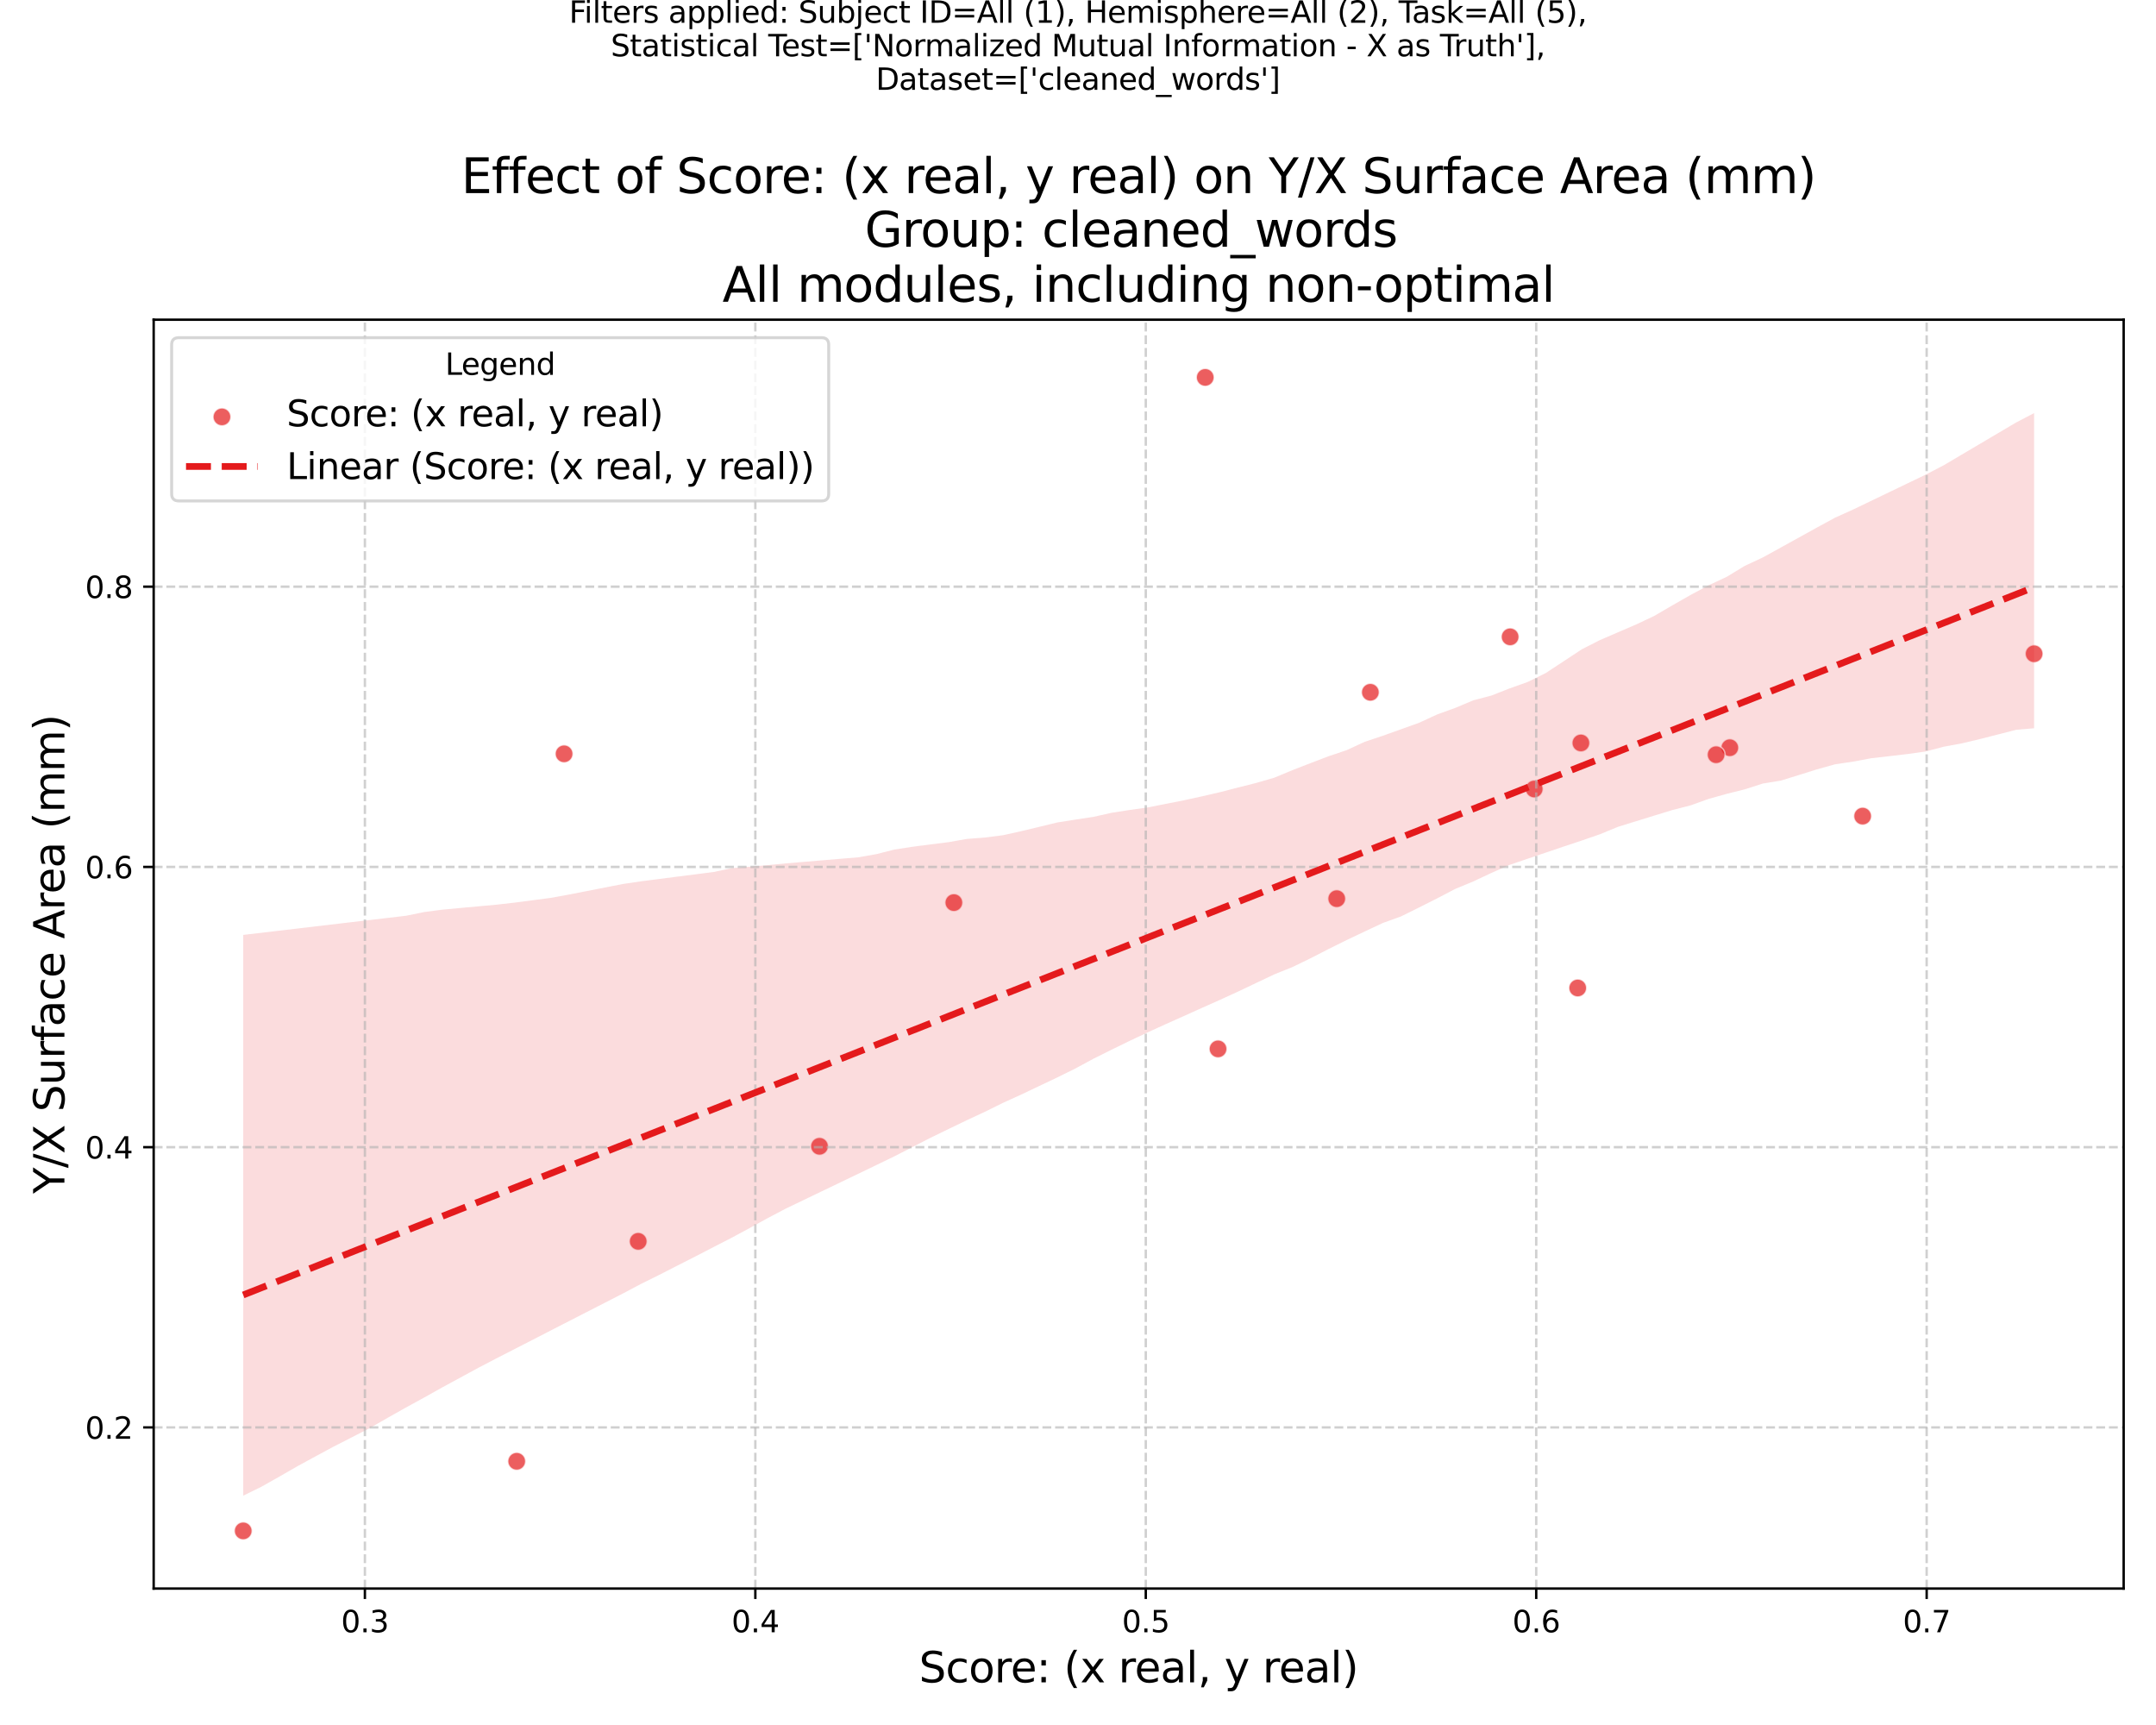 <?xml version="1.0" encoding="utf-8" standalone="no"?>
<!DOCTYPE svg PUBLIC "-//W3C//DTD SVG 1.1//EN"
  "http://www.w3.org/Graphics/SVG/1.1/DTD/svg11.dtd">
<svg xmlns:xlink="http://www.w3.org/1999/xlink" width="720pt" height="576pt" viewBox="0 0 720 576" xmlns="http://www.w3.org/2000/svg" version="1.1">
 <defs>
  <style type="text/css">*{stroke-linejoin: round; stroke-linecap: butt}</style>
 </defs>
 <g id="figure_1">
  <g id="patch_1">
   <path d="M 0 576 
L 720 576 
L 720 0 
L 0 0 
z
" style="fill: #ffffff"/>
  </g>
  <g id="axes_1">
   <g id="patch_2">
    <path d="M 51.32 530.44 
L 709.2 530.44 
L 709.2 106.757 
L 51.32 106.757 
z
" style="fill: #ffffff"/>
   </g>
   <g id="PathCollection_1">
    <defs>
     <path id="m02a878651a" d="M 0 3 
C 0.796 3 1.559 2.684 2.121 2.121 
C 2.684 1.559 3 0.796 3 0 
C 3 -0.796 2.684 -1.559 2.121 -2.121 
C 1.559 -2.684 0.796 -3 0 -3 
C -0.796 -3 -1.559 -2.684 -2.121 -2.121 
C -2.684 -1.559 -3 -0.796 -3 0 
C -3 0.796 -2.684 1.559 -2.121 2.121 
C -1.559 2.684 -0.796 3 0 3 
z
" style="stroke: #ffffff; stroke-opacity: 0.7; stroke-width: 0.48"/>
    </defs>
    <g clip-path="url(#p74ba440dbd)">
     <use xlink:href="#m02a878651a" x="402.491" y="126.016" style="fill: #e41a1c; fill-opacity: 0.7; stroke: #ffffff; stroke-opacity: 0.7; stroke-width: 0.48"/>
     <use xlink:href="#m02a878651a" x="504.311" y="212.651" style="fill: #e41a1c; fill-opacity: 0.7; stroke: #ffffff; stroke-opacity: 0.7; stroke-width: 0.48"/>
     <use xlink:href="#m02a878651a" x="679.296" y="218.298" style="fill: #e41a1c; fill-opacity: 0.7; stroke: #ffffff; stroke-opacity: 0.7; stroke-width: 0.48"/>
     <use xlink:href="#m02a878651a" x="457.634" y="231.162" style="fill: #e41a1c; fill-opacity: 0.7; stroke: #ffffff; stroke-opacity: 0.7; stroke-width: 0.48"/>
     <use xlink:href="#m02a878651a" x="527.944" y="248.085" style="fill: #e41a1c; fill-opacity: 0.7; stroke: #ffffff; stroke-opacity: 0.7; stroke-width: 0.48"/>
     <use xlink:href="#m02a878651a" x="577.669" y="249.672" style="fill: #e41a1c; fill-opacity: 0.7; stroke: #ffffff; stroke-opacity: 0.7; stroke-width: 0.48"/>
     <use xlink:href="#m02a878651a" x="188.381" y="251.709" style="fill: #e41a1c; fill-opacity: 0.7; stroke: #ffffff; stroke-opacity: 0.7; stroke-width: 0.48"/>
     <use xlink:href="#m02a878651a" x="573.097" y="252.009" style="fill: #e41a1c; fill-opacity: 0.7; stroke: #ffffff; stroke-opacity: 0.7; stroke-width: 0.48"/>
     <use xlink:href="#m02a878651a" x="512.355" y="263.453" style="fill: #e41a1c; fill-opacity: 0.7; stroke: #ffffff; stroke-opacity: 0.7; stroke-width: 0.48"/>
     <use xlink:href="#m02a878651a" x="622.035" y="272.515" style="fill: #e41a1c; fill-opacity: 0.7; stroke: #ffffff; stroke-opacity: 0.7; stroke-width: 0.48"/>
     <use xlink:href="#m02a878651a" x="446.407" y="300.075" style="fill: #e41a1c; fill-opacity: 0.7; stroke: #ffffff; stroke-opacity: 0.7; stroke-width: 0.48"/>
     <use xlink:href="#m02a878651a" x="318.546" y="301.393" style="fill: #e41a1c; fill-opacity: 0.7; stroke: #ffffff; stroke-opacity: 0.7; stroke-width: 0.48"/>
     <use xlink:href="#m02a878651a" x="526.878" y="329.898" style="fill: #e41a1c; fill-opacity: 0.7; stroke: #ffffff; stroke-opacity: 0.7; stroke-width: 0.48"/>
     <use xlink:href="#m02a878651a" x="406.768" y="350.235" style="fill: #e41a1c; fill-opacity: 0.7; stroke: #ffffff; stroke-opacity: 0.7; stroke-width: 0.48"/>
     <use xlink:href="#m02a878651a" x="273.676" y="382.761" style="fill: #e41a1c; fill-opacity: 0.7; stroke: #ffffff; stroke-opacity: 0.7; stroke-width: 0.48"/>
     <use xlink:href="#m02a878651a" x="213.128" y="414.502" style="fill: #e41a1c; fill-opacity: 0.7; stroke: #ffffff; stroke-opacity: 0.7; stroke-width: 0.48"/>
     <use xlink:href="#m02a878651a" x="172.559" y="487.946" style="fill: #e41a1c; fill-opacity: 0.7; stroke: #ffffff; stroke-opacity: 0.7; stroke-width: 0.48"/>
     <use xlink:href="#m02a878651a" x="81.224" y="511.182" style="fill: #e41a1c; fill-opacity: 0.7; stroke: #ffffff; stroke-opacity: 0.7; stroke-width: 0.48"/>
    </g>
   </g>
   <g id="PolyCollection_1">
    <path d="M 81.224 312.181 
L 81.224 499.423 
L 87.265 496.464 
L 93.306 493.051 
L 99.347 489.58 
L 105.388 486.29 
L 111.429 483.031 
L 117.47 479.952 
L 123.512 476.838 
L 129.553 473.375 
L 135.594 469.97 
L 141.635 466.668 
L 147.676 463.283 
L 153.717 460.003 
L 159.758 456.722 
L 165.8 453.569 
L 171.841 450.473 
L 177.882 447.377 
L 183.923 444.267 
L 189.964 441.166 
L 196.005 438.074 
L 202.046 434.982 
L 208.088 431.879 
L 214.129 428.683 
L 220.17 425.689 
L 226.211 422.599 
L 232.252 419.534 
L 238.293 416.409 
L 244.334 413.308 
L 250.376 410.048 
L 256.417 406.72 
L 262.458 403.545 
L 268.499 400.646 
L 274.54 397.738 
L 280.581 394.839 
L 286.622 391.937 
L 292.663 389.028 
L 298.705 386.098 
L 304.746 382.995 
L 310.787 379.904 
L 316.828 376.963 
L 322.869 374.051 
L 328.91 371.242 
L 334.951 368.252 
L 340.993 365.51 
L 347.034 362.64 
L 353.075 359.771 
L 359.116 356.789 
L 365.157 353.526 
L 371.198 350.511 
L 377.239 347.567 
L 383.281 344.714 
L 389.322 341.965 
L 395.363 339.262 
L 401.404 336.539 
L 407.445 333.851 
L 413.486 331.078 
L 419.527 328.213 
L 425.569 325.347 
L 431.61 322.917 
L 437.651 319.988 
L 443.692 316.883 
L 449.733 313.887 
L 455.774 311.022 
L 461.815 308.185 
L 467.857 306.01 
L 473.898 303.026 
L 479.939 299.978 
L 485.98 296.825 
L 492.021 294.322 
L 498.062 291.477 
L 504.103 288.8 
L 510.144 286.751 
L 516.186 284.704 
L 522.227 282.659 
L 528.268 280.65 
L 534.309 278.568 
L 540.35 276.076 
L 546.391 274.21 
L 552.432 272.343 
L 558.474 270.492 
L 564.515 268.941 
L 570.556 266.78 
L 576.597 265.084 
L 582.638 263.578 
L 588.679 261.642 
L 594.72 260.652 
L 600.762 258.785 
L 606.803 256.888 
L 612.844 255.206 
L 618.885 254.308 
L 624.926 253.185 
L 630.967 252.49 
L 637.008 251.784 
L 643.05 250.934 
L 649.091 249.338 
L 655.132 248.224 
L 661.173 246.792 
L 667.214 245.246 
L 673.255 243.701 
L 679.296 243.174 
L 679.296 137.934 
L 679.296 137.934 
L 673.255 141.09 
L 667.214 144.66 
L 661.173 148.23 
L 655.132 151.799 
L 649.091 155.372 
L 643.05 158.505 
L 637.008 161.409 
L 630.967 164.314 
L 624.926 167.219 
L 618.885 170.124 
L 612.844 172.85 
L 606.803 176.137 
L 600.762 179.478 
L 594.72 182.818 
L 588.679 186.144 
L 582.638 188.966 
L 576.597 192.643 
L 570.556 195.457 
L 564.515 198.7 
L 558.474 202.147 
L 552.432 205.671 
L 546.391 208.518 
L 540.35 211.123 
L 534.309 213.727 
L 528.268 216.798 
L 522.227 220.776 
L 516.186 224.753 
L 510.144 227.738 
L 504.103 229.877 
L 498.062 232.256 
L 492.021 233.839 
L 485.98 236.382 
L 479.939 238.564 
L 473.898 241.35 
L 467.857 243.515 
L 461.815 245.676 
L 455.774 247.686 
L 449.733 250.482 
L 443.692 252.51 
L 437.651 254.818 
L 431.61 257.165 
L 425.569 259.678 
L 419.527 261.432 
L 413.486 262.944 
L 407.445 264.513 
L 401.404 265.908 
L 395.363 267.235 
L 389.322 268.42 
L 383.281 269.618 
L 377.239 270.465 
L 371.198 271.408 
L 365.157 272.763 
L 359.116 273.678 
L 353.075 274.634 
L 347.034 276.1 
L 340.993 277.556 
L 334.951 278.888 
L 328.91 279.667 
L 322.869 280.132 
L 316.828 281.199 
L 310.787 281.955 
L 304.746 282.743 
L 298.705 283.671 
L 292.663 285.209 
L 286.622 286.267 
L 280.581 286.773 
L 274.54 287.279 
L 268.499 287.786 
L 262.458 288.292 
L 256.417 288.879 
L 250.376 289.388 
L 244.334 289.898 
L 238.293 291.173 
L 232.252 291.952 
L 226.211 292.718 
L 220.17 293.497 
L 214.129 294.276 
L 208.088 295.164 
L 202.046 296.346 
L 196.005 297.528 
L 189.964 298.71 
L 183.923 299.814 
L 177.882 300.606 
L 171.841 301.399 
L 165.8 302.086 
L 159.758 302.637 
L 153.717 303.19 
L 147.676 303.752 
L 141.635 304.553 
L 135.594 305.784 
L 129.553 306.494 
L 123.512 307.201 
L 117.47 307.909 
L 111.429 308.621 
L 105.388 309.333 
L 99.347 310.045 
L 93.306 310.757 
L 87.265 311.469 
L 81.224 312.181 
z
" clip-path="url(#p74ba440dbd)" style="fill: #e41a1c; fill-opacity: 0.15"/>
   </g>
   <g id="matplotlib.axis_1">
    <g id="xtick_1">
     <g id="line2d_1">
      <path d="M 121.855 530.44 
L 121.855 106.757 
" clip-path="url(#p74ba440dbd)" style="fill: none; stroke-dasharray: 2.96,1.28; stroke-dashoffset: 0; stroke: #b0b0b0; stroke-opacity: 0.6; stroke-width: 0.8"/>
     </g>
     <g id="line2d_2">
      <defs>
       <path id="mbc0bd9565c" d="M 0 0 
L 0 3.5 
" style="stroke: #000000; stroke-width: 0.8"/>
      </defs>
      <g>
       <use xlink:href="#mbc0bd9565c" x="121.855" y="530.44" style="stroke: #000000; stroke-width: 0.8"/>
      </g>
     </g>
     <g id="text_1">
      <!-- 0.3 -->
      <g transform="translate(113.904 545.038) scale(0.1 -0.1)">
       <defs>
        <path id="DejaVuSans-30" d="M 2034 4250 
Q 1547 4250 1301 3770 
Q 1056 3291 1056 2328 
Q 1056 1369 1301 889 
Q 1547 409 2034 409 
Q 2525 409 2770 889 
Q 3016 1369 3016 2328 
Q 3016 3291 2770 3770 
Q 2525 4250 2034 4250 
z
M 2034 4750 
Q 2819 4750 3233 4129 
Q 3647 3509 3647 2328 
Q 3647 1150 3233 529 
Q 2819 -91 2034 -91 
Q 1250 -91 836 529 
Q 422 1150 422 2328 
Q 422 3509 836 4129 
Q 1250 4750 2034 4750 
z
" transform="scale(0.016)"/>
        <path id="DejaVuSans-2e" d="M 684 794 
L 1344 794 
L 1344 0 
L 684 0 
L 684 794 
z
" transform="scale(0.016)"/>
        <path id="DejaVuSans-33" d="M 2597 2516 
Q 3050 2419 3304 2112 
Q 3559 1806 3559 1356 
Q 3559 666 3084 287 
Q 2609 -91 1734 -91 
Q 1441 -91 1130 -33 
Q 819 25 488 141 
L 488 750 
Q 750 597 1062 519 
Q 1375 441 1716 441 
Q 2309 441 2620 675 
Q 2931 909 2931 1356 
Q 2931 1769 2642 2001 
Q 2353 2234 1838 2234 
L 1294 2234 
L 1294 2753 
L 1863 2753 
Q 2328 2753 2575 2939 
Q 2822 3125 2822 3475 
Q 2822 3834 2567 4026 
Q 2313 4219 1838 4219 
Q 1578 4219 1281 4162 
Q 984 4106 628 3988 
L 628 4550 
Q 988 4650 1302 4700 
Q 1616 4750 1894 4750 
Q 2613 4750 3031 4423 
Q 3450 4097 3450 3541 
Q 3450 3153 3228 2886 
Q 3006 2619 2597 2516 
z
" transform="scale(0.016)"/>
       </defs>
       <use xlink:href="#DejaVuSans-30"/>
       <use xlink:href="#DejaVuSans-2e" x="63.623"/>
       <use xlink:href="#DejaVuSans-33" x="95.41"/>
      </g>
     </g>
    </g>
    <g id="xtick_2">
     <g id="line2d_3">
      <path d="M 252.245 530.44 
L 252.245 106.757 
" clip-path="url(#p74ba440dbd)" style="fill: none; stroke-dasharray: 2.96,1.28; stroke-dashoffset: 0; stroke: #b0b0b0; stroke-opacity: 0.6; stroke-width: 0.8"/>
     </g>
     <g id="line2d_4">
      <g>
       <use xlink:href="#mbc0bd9565c" x="252.245" y="530.44" style="stroke: #000000; stroke-width: 0.8"/>
      </g>
     </g>
     <g id="text_2">
      <!-- 0.4 -->
      <g transform="translate(244.293 545.038) scale(0.1 -0.1)">
       <defs>
        <path id="DejaVuSans-34" d="M 2419 4116 
L 825 1625 
L 2419 1625 
L 2419 4116 
z
M 2253 4666 
L 3047 4666 
L 3047 1625 
L 3713 1625 
L 3713 1100 
L 3047 1100 
L 3047 0 
L 2419 0 
L 2419 1100 
L 313 1100 
L 313 1709 
L 2253 4666 
z
" transform="scale(0.016)"/>
       </defs>
       <use xlink:href="#DejaVuSans-30"/>
       <use xlink:href="#DejaVuSans-2e" x="63.623"/>
       <use xlink:href="#DejaVuSans-34" x="95.41"/>
      </g>
     </g>
    </g>
    <g id="xtick_3">
     <g id="line2d_5">
      <path d="M 382.634 530.44 
L 382.634 106.757 
" clip-path="url(#p74ba440dbd)" style="fill: none; stroke-dasharray: 2.96,1.28; stroke-dashoffset: 0; stroke: #b0b0b0; stroke-opacity: 0.6; stroke-width: 0.8"/>
     </g>
     <g id="line2d_6">
      <g>
       <use xlink:href="#mbc0bd9565c" x="382.634" y="530.44" style="stroke: #000000; stroke-width: 0.8"/>
      </g>
     </g>
     <g id="text_3">
      <!-- 0.5 -->
      <g transform="translate(374.683 545.038) scale(0.1 -0.1)">
       <defs>
        <path id="DejaVuSans-35" d="M 691 4666 
L 3169 4666 
L 3169 4134 
L 1269 4134 
L 1269 2991 
Q 1406 3038 1543 3061 
Q 1681 3084 1819 3084 
Q 2600 3084 3056 2656 
Q 3513 2228 3513 1497 
Q 3513 744 3044 326 
Q 2575 -91 1722 -91 
Q 1428 -91 1123 -41 
Q 819 9 494 109 
L 494 744 
Q 775 591 1075 516 
Q 1375 441 1709 441 
Q 2250 441 2565 725 
Q 2881 1009 2881 1497 
Q 2881 1984 2565 2268 
Q 2250 2553 1709 2553 
Q 1456 2553 1204 2497 
Q 953 2441 691 2322 
L 691 4666 
z
" transform="scale(0.016)"/>
       </defs>
       <use xlink:href="#DejaVuSans-30"/>
       <use xlink:href="#DejaVuSans-2e" x="63.623"/>
       <use xlink:href="#DejaVuSans-35" x="95.41"/>
      </g>
     </g>
    </g>
    <g id="xtick_4">
     <g id="line2d_7">
      <path d="M 513.024 530.44 
L 513.024 106.757 
" clip-path="url(#p74ba440dbd)" style="fill: none; stroke-dasharray: 2.96,1.28; stroke-dashoffset: 0; stroke: #b0b0b0; stroke-opacity: 0.6; stroke-width: 0.8"/>
     </g>
     <g id="line2d_8">
      <g>
       <use xlink:href="#mbc0bd9565c" x="513.024" y="530.44" style="stroke: #000000; stroke-width: 0.8"/>
      </g>
     </g>
     <g id="text_4">
      <!-- 0.6 -->
      <g transform="translate(505.072 545.038) scale(0.1 -0.1)">
       <defs>
        <path id="DejaVuSans-36" d="M 2113 2584 
Q 1688 2584 1439 2293 
Q 1191 2003 1191 1497 
Q 1191 994 1439 701 
Q 1688 409 2113 409 
Q 2538 409 2786 701 
Q 3034 994 3034 1497 
Q 3034 2003 2786 2293 
Q 2538 2584 2113 2584 
z
M 3366 4563 
L 3366 3988 
Q 3128 4100 2886 4159 
Q 2644 4219 2406 4219 
Q 1781 4219 1451 3797 
Q 1122 3375 1075 2522 
Q 1259 2794 1537 2939 
Q 1816 3084 2150 3084 
Q 2853 3084 3261 2657 
Q 3669 2231 3669 1497 
Q 3669 778 3244 343 
Q 2819 -91 2113 -91 
Q 1303 -91 875 529 
Q 447 1150 447 2328 
Q 447 3434 972 4092 
Q 1497 4750 2381 4750 
Q 2619 4750 2861 4703 
Q 3103 4656 3366 4563 
z
" transform="scale(0.016)"/>
       </defs>
       <use xlink:href="#DejaVuSans-30"/>
       <use xlink:href="#DejaVuSans-2e" x="63.623"/>
       <use xlink:href="#DejaVuSans-36" x="95.41"/>
      </g>
     </g>
    </g>
    <g id="xtick_5">
     <g id="line2d_9">
      <path d="M 643.413 530.44 
L 643.413 106.757 
" clip-path="url(#p74ba440dbd)" style="fill: none; stroke-dasharray: 2.96,1.28; stroke-dashoffset: 0; stroke: #b0b0b0; stroke-opacity: 0.6; stroke-width: 0.8"/>
     </g>
     <g id="line2d_10">
      <g>
       <use xlink:href="#mbc0bd9565c" x="643.413" y="530.44" style="stroke: #000000; stroke-width: 0.8"/>
      </g>
     </g>
     <g id="text_5">
      <!-- 0.7 -->
      <g transform="translate(635.462 545.038) scale(0.1 -0.1)">
       <defs>
        <path id="DejaVuSans-37" d="M 525 4666 
L 3525 4666 
L 3525 4397 
L 1831 0 
L 1172 0 
L 2766 4134 
L 525 4134 
L 525 4666 
z
" transform="scale(0.016)"/>
       </defs>
       <use xlink:href="#DejaVuSans-30"/>
       <use xlink:href="#DejaVuSans-2e" x="63.623"/>
       <use xlink:href="#DejaVuSans-37" x="95.41"/>
      </g>
     </g>
    </g>
    <g id="text_6">
     <!-- Score: (x real, y real) -->
     <g transform="translate(306.903 561.756) scale(0.14 -0.14)">
      <defs>
       <path id="DejaVuSans-53" d="M 3425 4513 
L 3425 3897 
Q 3066 4069 2747 4153 
Q 2428 4238 2131 4238 
Q 1616 4238 1336 4038 
Q 1056 3838 1056 3469 
Q 1056 3159 1242 3001 
Q 1428 2844 1947 2747 
L 2328 2669 
Q 3034 2534 3370 2195 
Q 3706 1856 3706 1288 
Q 3706 609 3251 259 
Q 2797 -91 1919 -91 
Q 1588 -91 1214 -16 
Q 841 59 441 206 
L 441 856 
Q 825 641 1194 531 
Q 1563 422 1919 422 
Q 2459 422 2753 634 
Q 3047 847 3047 1241 
Q 3047 1584 2836 1778 
Q 2625 1972 2144 2069 
L 1759 2144 
Q 1053 2284 737 2584 
Q 422 2884 422 3419 
Q 422 4038 858 4394 
Q 1294 4750 2059 4750 
Q 2388 4750 2728 4690 
Q 3069 4631 3425 4513 
z
" transform="scale(0.016)"/>
       <path id="DejaVuSans-63" d="M 3122 3366 
L 3122 2828 
Q 2878 2963 2633 3030 
Q 2388 3097 2138 3097 
Q 1578 3097 1268 2742 
Q 959 2388 959 1747 
Q 959 1106 1268 751 
Q 1578 397 2138 397 
Q 2388 397 2633 464 
Q 2878 531 3122 666 
L 3122 134 
Q 2881 22 2623 -34 
Q 2366 -91 2075 -91 
Q 1284 -91 818 406 
Q 353 903 353 1747 
Q 353 2603 823 3093 
Q 1294 3584 2113 3584 
Q 2378 3584 2631 3529 
Q 2884 3475 3122 3366 
z
" transform="scale(0.016)"/>
       <path id="DejaVuSans-6f" d="M 1959 3097 
Q 1497 3097 1228 2736 
Q 959 2375 959 1747 
Q 959 1119 1226 758 
Q 1494 397 1959 397 
Q 2419 397 2687 759 
Q 2956 1122 2956 1747 
Q 2956 2369 2687 2733 
Q 2419 3097 1959 3097 
z
M 1959 3584 
Q 2709 3584 3137 3096 
Q 3566 2609 3566 1747 
Q 3566 888 3137 398 
Q 2709 -91 1959 -91 
Q 1206 -91 779 398 
Q 353 888 353 1747 
Q 353 2609 779 3096 
Q 1206 3584 1959 3584 
z
" transform="scale(0.016)"/>
       <path id="DejaVuSans-72" d="M 2631 2963 
Q 2534 3019 2420 3045 
Q 2306 3072 2169 3072 
Q 1681 3072 1420 2755 
Q 1159 2438 1159 1844 
L 1159 0 
L 581 0 
L 581 3500 
L 1159 3500 
L 1159 2956 
Q 1341 3275 1631 3429 
Q 1922 3584 2338 3584 
Q 2397 3584 2469 3576 
Q 2541 3569 2628 3553 
L 2631 2963 
z
" transform="scale(0.016)"/>
       <path id="DejaVuSans-65" d="M 3597 1894 
L 3597 1613 
L 953 1613 
Q 991 1019 1311 708 
Q 1631 397 2203 397 
Q 2534 397 2845 478 
Q 3156 559 3463 722 
L 3463 178 
Q 3153 47 2828 -22 
Q 2503 -91 2169 -91 
Q 1331 -91 842 396 
Q 353 884 353 1716 
Q 353 2575 817 3079 
Q 1281 3584 2069 3584 
Q 2775 3584 3186 3129 
Q 3597 2675 3597 1894 
z
M 3022 2063 
Q 3016 2534 2758 2815 
Q 2500 3097 2075 3097 
Q 1594 3097 1305 2825 
Q 1016 2553 972 2059 
L 3022 2063 
z
" transform="scale(0.016)"/>
       <path id="DejaVuSans-3a" d="M 750 794 
L 1409 794 
L 1409 0 
L 750 0 
L 750 794 
z
M 750 3309 
L 1409 3309 
L 1409 2516 
L 750 2516 
L 750 3309 
z
" transform="scale(0.016)"/>
       <path id="DejaVuSans-20" transform="scale(0.016)"/>
       <path id="DejaVuSans-28" d="M 1984 4856 
Q 1566 4138 1362 3434 
Q 1159 2731 1159 2009 
Q 1159 1288 1364 580 
Q 1569 -128 1984 -844 
L 1484 -844 
Q 1016 -109 783 600 
Q 550 1309 550 2009 
Q 550 2706 781 3412 
Q 1013 4119 1484 4856 
L 1984 4856 
z
" transform="scale(0.016)"/>
       <path id="DejaVuSans-78" d="M 3513 3500 
L 2247 1797 
L 3578 0 
L 2900 0 
L 1881 1375 
L 863 0 
L 184 0 
L 1544 1831 
L 300 3500 
L 978 3500 
L 1906 2253 
L 2834 3500 
L 3513 3500 
z
" transform="scale(0.016)"/>
       <path id="DejaVuSans-61" d="M 2194 1759 
Q 1497 1759 1228 1600 
Q 959 1441 959 1056 
Q 959 750 1161 570 
Q 1363 391 1709 391 
Q 2188 391 2477 730 
Q 2766 1069 2766 1631 
L 2766 1759 
L 2194 1759 
z
M 3341 1997 
L 3341 0 
L 2766 0 
L 2766 531 
Q 2569 213 2275 61 
Q 1981 -91 1556 -91 
Q 1019 -91 701 211 
Q 384 513 384 1019 
Q 384 1609 779 1909 
Q 1175 2209 1959 2209 
L 2766 2209 
L 2766 2266 
Q 2766 2663 2505 2880 
Q 2244 3097 1772 3097 
Q 1472 3097 1187 3025 
Q 903 2953 641 2809 
L 641 3341 
Q 956 3463 1253 3523 
Q 1550 3584 1831 3584 
Q 2591 3584 2966 3190 
Q 3341 2797 3341 1997 
z
" transform="scale(0.016)"/>
       <path id="DejaVuSans-6c" d="M 603 4863 
L 1178 4863 
L 1178 0 
L 603 0 
L 603 4863 
z
" transform="scale(0.016)"/>
       <path id="DejaVuSans-2c" d="M 750 794 
L 1409 794 
L 1409 256 
L 897 -744 
L 494 -744 
L 750 256 
L 750 794 
z
" transform="scale(0.016)"/>
       <path id="DejaVuSans-79" d="M 2059 -325 
Q 1816 -950 1584 -1140 
Q 1353 -1331 966 -1331 
L 506 -1331 
L 506 -850 
L 844 -850 
Q 1081 -850 1212 -737 
Q 1344 -625 1503 -206 
L 1606 56 
L 191 3500 
L 800 3500 
L 1894 763 
L 2988 3500 
L 3597 3500 
L 2059 -325 
z
" transform="scale(0.016)"/>
       <path id="DejaVuSans-29" d="M 513 4856 
L 1013 4856 
Q 1481 4119 1714 3412 
Q 1947 2706 1947 2009 
Q 1947 1309 1714 600 
Q 1481 -109 1013 -844 
L 513 -844 
Q 928 -128 1133 580 
Q 1338 1288 1338 2009 
Q 1338 2731 1133 3434 
Q 928 4138 513 4856 
z
" transform="scale(0.016)"/>
      </defs>
      <use xlink:href="#DejaVuSans-53"/>
      <use xlink:href="#DejaVuSans-63" x="63.477"/>
      <use xlink:href="#DejaVuSans-6f" x="118.457"/>
      <use xlink:href="#DejaVuSans-72" x="179.639"/>
      <use xlink:href="#DejaVuSans-65" x="218.502"/>
      <use xlink:href="#DejaVuSans-3a" x="280.025"/>
      <use xlink:href="#DejaVuSans-20" x="313.717"/>
      <use xlink:href="#DejaVuSans-28" x="345.504"/>
      <use xlink:href="#DejaVuSans-78" x="384.518"/>
      <use xlink:href="#DejaVuSans-20" x="443.697"/>
      <use xlink:href="#DejaVuSans-72" x="475.484"/>
      <use xlink:href="#DejaVuSans-65" x="514.348"/>
      <use xlink:href="#DejaVuSans-61" x="575.871"/>
      <use xlink:href="#DejaVuSans-6c" x="637.15"/>
      <use xlink:href="#DejaVuSans-2c" x="664.934"/>
      <use xlink:href="#DejaVuSans-20" x="696.721"/>
      <use xlink:href="#DejaVuSans-79" x="728.508"/>
      <use xlink:href="#DejaVuSans-20" x="787.688"/>
      <use xlink:href="#DejaVuSans-72" x="819.475"/>
      <use xlink:href="#DejaVuSans-65" x="858.338"/>
      <use xlink:href="#DejaVuSans-61" x="919.861"/>
      <use xlink:href="#DejaVuSans-6c" x="981.141"/>
      <use xlink:href="#DejaVuSans-29" x="1008.924"/>
     </g>
    </g>
   </g>
   <g id="matplotlib.axis_2">
    <g id="ytick_1">
     <g id="line2d_11">
      <path d="M 51.32 476.63 
L 709.2 476.63 
" clip-path="url(#p74ba440dbd)" style="fill: none; stroke-dasharray: 2.96,1.28; stroke-dashoffset: 0; stroke: #b0b0b0; stroke-opacity: 0.6; stroke-width: 0.8"/>
     </g>
     <g id="line2d_12">
      <defs>
       <path id="m1ef57f9c63" d="M 0 0 
L -3.5 0 
" style="stroke: #000000; stroke-width: 0.8"/>
      </defs>
      <g>
       <use xlink:href="#m1ef57f9c63" x="51.32" y="476.63" style="stroke: #000000; stroke-width: 0.8"/>
      </g>
     </g>
     <g id="text_7">
      <!-- 0.2 -->
      <g transform="translate(28.417 480.429) scale(0.1 -0.1)">
       <defs>
        <path id="DejaVuSans-32" d="M 1228 531 
L 3431 531 
L 3431 0 
L 469 0 
L 469 531 
Q 828 903 1448 1529 
Q 2069 2156 2228 2338 
Q 2531 2678 2651 2914 
Q 2772 3150 2772 3378 
Q 2772 3750 2511 3984 
Q 2250 4219 1831 4219 
Q 1534 4219 1204 4116 
Q 875 4013 500 3803 
L 500 4441 
Q 881 4594 1212 4672 
Q 1544 4750 1819 4750 
Q 2544 4750 2975 4387 
Q 3406 4025 3406 3419 
Q 3406 3131 3298 2873 
Q 3191 2616 2906 2266 
Q 2828 2175 2409 1742 
Q 1991 1309 1228 531 
z
" transform="scale(0.016)"/>
       </defs>
       <use xlink:href="#DejaVuSans-30"/>
       <use xlink:href="#DejaVuSans-2e" x="63.623"/>
       <use xlink:href="#DejaVuSans-32" x="95.41"/>
      </g>
     </g>
    </g>
    <g id="ytick_2">
     <g id="line2d_13">
      <path d="M 51.32 383.052 
L 709.2 383.052 
" clip-path="url(#p74ba440dbd)" style="fill: none; stroke-dasharray: 2.96,1.28; stroke-dashoffset: 0; stroke: #b0b0b0; stroke-opacity: 0.6; stroke-width: 0.8"/>
     </g>
     <g id="line2d_14">
      <g>
       <use xlink:href="#m1ef57f9c63" x="51.32" y="383.052" style="stroke: #000000; stroke-width: 0.8"/>
      </g>
     </g>
     <g id="text_8">
      <!-- 0.4 -->
      <g transform="translate(28.417 386.852) scale(0.1 -0.1)">
       <use xlink:href="#DejaVuSans-30"/>
       <use xlink:href="#DejaVuSans-2e" x="63.623"/>
       <use xlink:href="#DejaVuSans-34" x="95.41"/>
      </g>
     </g>
    </g>
    <g id="ytick_3">
     <g id="line2d_15">
      <path d="M 51.32 289.475 
L 709.2 289.475 
" clip-path="url(#p74ba440dbd)" style="fill: none; stroke-dasharray: 2.96,1.28; stroke-dashoffset: 0; stroke: #b0b0b0; stroke-opacity: 0.6; stroke-width: 0.8"/>
     </g>
     <g id="line2d_16">
      <g>
       <use xlink:href="#m1ef57f9c63" x="51.32" y="289.475" style="stroke: #000000; stroke-width: 0.8"/>
      </g>
     </g>
     <g id="text_9">
      <!-- 0.6 -->
      <g transform="translate(28.417 293.274) scale(0.1 -0.1)">
       <use xlink:href="#DejaVuSans-30"/>
       <use xlink:href="#DejaVuSans-2e" x="63.623"/>
       <use xlink:href="#DejaVuSans-36" x="95.41"/>
      </g>
     </g>
    </g>
    <g id="ytick_4">
     <g id="line2d_17">
      <path d="M 51.32 195.898 
L 709.2 195.898 
" clip-path="url(#p74ba440dbd)" style="fill: none; stroke-dasharray: 2.96,1.28; stroke-dashoffset: 0; stroke: #b0b0b0; stroke-opacity: 0.6; stroke-width: 0.8"/>
     </g>
     <g id="line2d_18">
      <g>
       <use xlink:href="#m1ef57f9c63" x="51.32" y="195.898" style="stroke: #000000; stroke-width: 0.8"/>
      </g>
     </g>
     <g id="text_10">
      <!-- 0.8 -->
      <g transform="translate(28.417 199.697) scale(0.1 -0.1)">
       <defs>
        <path id="DejaVuSans-38" d="M 2034 2216 
Q 1584 2216 1326 1975 
Q 1069 1734 1069 1313 
Q 1069 891 1326 650 
Q 1584 409 2034 409 
Q 2484 409 2743 651 
Q 3003 894 3003 1313 
Q 3003 1734 2745 1975 
Q 2488 2216 2034 2216 
z
M 1403 2484 
Q 997 2584 770 2862 
Q 544 3141 544 3541 
Q 544 4100 942 4425 
Q 1341 4750 2034 4750 
Q 2731 4750 3128 4425 
Q 3525 4100 3525 3541 
Q 3525 3141 3298 2862 
Q 3072 2584 2669 2484 
Q 3125 2378 3379 2068 
Q 3634 1759 3634 1313 
Q 3634 634 3220 271 
Q 2806 -91 2034 -91 
Q 1263 -91 848 271 
Q 434 634 434 1313 
Q 434 1759 690 2068 
Q 947 2378 1403 2484 
z
M 1172 3481 
Q 1172 3119 1398 2916 
Q 1625 2713 2034 2713 
Q 2441 2713 2670 2916 
Q 2900 3119 2900 3481 
Q 2900 3844 2670 4047 
Q 2441 4250 2034 4250 
Q 1625 4250 1398 4047 
Q 1172 3844 1172 3481 
z
" transform="scale(0.016)"/>
       </defs>
       <use xlink:href="#DejaVuSans-30"/>
       <use xlink:href="#DejaVuSans-2e" x="63.623"/>
       <use xlink:href="#DejaVuSans-38" x="95.41"/>
      </g>
     </g>
    </g>
    <g id="text_11">
     <!-- Y/X Surface Area (mm) -->
     <g transform="translate(21.505 398.574) rotate(-90) scale(0.14 -0.14)">
      <defs>
       <path id="DejaVuSans-59" d="M -13 4666 
L 666 4666 
L 1959 2747 
L 3244 4666 
L 3922 4666 
L 2272 2222 
L 2272 0 
L 1638 0 
L 1638 2222 
L -13 4666 
z
" transform="scale(0.016)"/>
       <path id="DejaVuSans-2f" d="M 1625 4666 
L 2156 4666 
L 531 -594 
L 0 -594 
L 1625 4666 
z
" transform="scale(0.016)"/>
       <path id="DejaVuSans-58" d="M 403 4666 
L 1081 4666 
L 2241 2931 
L 3406 4666 
L 4084 4666 
L 2584 2425 
L 4184 0 
L 3506 0 
L 2194 1984 
L 872 0 
L 191 0 
L 1856 2491 
L 403 4666 
z
" transform="scale(0.016)"/>
       <path id="DejaVuSans-75" d="M 544 1381 
L 544 3500 
L 1119 3500 
L 1119 1403 
Q 1119 906 1312 657 
Q 1506 409 1894 409 
Q 2359 409 2629 706 
Q 2900 1003 2900 1516 
L 2900 3500 
L 3475 3500 
L 3475 0 
L 2900 0 
L 2900 538 
Q 2691 219 2414 64 
Q 2138 -91 1772 -91 
Q 1169 -91 856 284 
Q 544 659 544 1381 
z
M 1991 3584 
L 1991 3584 
z
" transform="scale(0.016)"/>
       <path id="DejaVuSans-66" d="M 2375 4863 
L 2375 4384 
L 1825 4384 
Q 1516 4384 1395 4259 
Q 1275 4134 1275 3809 
L 1275 3500 
L 2222 3500 
L 2222 3053 
L 1275 3053 
L 1275 0 
L 697 0 
L 697 3053 
L 147 3053 
L 147 3500 
L 697 3500 
L 697 3744 
Q 697 4328 969 4595 
Q 1241 4863 1831 4863 
L 2375 4863 
z
" transform="scale(0.016)"/>
       <path id="DejaVuSans-41" d="M 2188 4044 
L 1331 1722 
L 3047 1722 
L 2188 4044 
z
M 1831 4666 
L 2547 4666 
L 4325 0 
L 3669 0 
L 3244 1197 
L 1141 1197 
L 716 0 
L 50 0 
L 1831 4666 
z
" transform="scale(0.016)"/>
       <path id="DejaVuSans-6d" d="M 3328 2828 
Q 3544 3216 3844 3400 
Q 4144 3584 4550 3584 
Q 5097 3584 5394 3201 
Q 5691 2819 5691 2113 
L 5691 0 
L 5113 0 
L 5113 2094 
Q 5113 2597 4934 2840 
Q 4756 3084 4391 3084 
Q 3944 3084 3684 2787 
Q 3425 2491 3425 1978 
L 3425 0 
L 2847 0 
L 2847 2094 
Q 2847 2600 2669 2842 
Q 2491 3084 2119 3084 
Q 1678 3084 1418 2786 
Q 1159 2488 1159 1978 
L 1159 0 
L 581 0 
L 581 3500 
L 1159 3500 
L 1159 2956 
Q 1356 3278 1631 3431 
Q 1906 3584 2284 3584 
Q 2666 3584 2933 3390 
Q 3200 3197 3328 2828 
z
" transform="scale(0.016)"/>
      </defs>
      <use xlink:href="#DejaVuSans-59"/>
      <use xlink:href="#DejaVuSans-2f" x="61.084"/>
      <use xlink:href="#DejaVuSans-58" x="94.775"/>
      <use xlink:href="#DejaVuSans-20" x="163.281"/>
      <use xlink:href="#DejaVuSans-53" x="195.068"/>
      <use xlink:href="#DejaVuSans-75" x="258.545"/>
      <use xlink:href="#DejaVuSans-72" x="321.924"/>
      <use xlink:href="#DejaVuSans-66" x="363.037"/>
      <use xlink:href="#DejaVuSans-61" x="398.242"/>
      <use xlink:href="#DejaVuSans-63" x="459.521"/>
      <use xlink:href="#DejaVuSans-65" x="514.502"/>
      <use xlink:href="#DejaVuSans-20" x="576.025"/>
      <use xlink:href="#DejaVuSans-41" x="607.812"/>
      <use xlink:href="#DejaVuSans-72" x="676.221"/>
      <use xlink:href="#DejaVuSans-65" x="715.084"/>
      <use xlink:href="#DejaVuSans-61" x="776.607"/>
      <use xlink:href="#DejaVuSans-20" x="837.887"/>
      <use xlink:href="#DejaVuSans-28" x="869.674"/>
      <use xlink:href="#DejaVuSans-6d" x="908.688"/>
      <use xlink:href="#DejaVuSans-6d" x="1006.1"/>
      <use xlink:href="#DejaVuSans-29" x="1103.512"/>
     </g>
    </g>
   </g>
   <g id="line2d_19">
    <path d="M 81.224 432.407 
L 87.265 430.019 
L 93.306 427.632 
L 99.347 425.245 
L 105.388 422.858 
L 111.429 420.471 
L 117.47 418.084 
L 123.512 415.696 
L 129.553 413.309 
L 135.594 410.922 
L 141.635 408.535 
L 147.676 406.148 
L 153.717 403.76 
L 159.758 401.373 
L 165.8 398.986 
L 171.841 396.599 
L 177.882 394.212 
L 183.923 391.825 
L 189.964 389.437 
L 196.005 387.05 
L 202.046 384.663 
L 208.088 382.276 
L 214.129 379.889 
L 220.17 377.502 
L 226.211 375.114 
L 232.252 372.727 
L 238.293 370.34 
L 244.334 367.953 
L 250.376 365.566 
L 256.417 363.179 
L 262.458 360.791 
L 268.499 358.404 
L 274.54 356.017 
L 280.581 353.63 
L 286.622 351.243 
L 292.663 348.856 
L 298.705 346.468 
L 304.746 344.081 
L 310.787 341.694 
L 316.828 339.307 
L 322.869 336.92 
L 328.91 334.532 
L 334.951 332.145 
L 340.993 329.758 
L 347.034 327.371 
L 353.075 324.984 
L 359.116 322.597 
L 365.157 320.209 
L 371.198 317.822 
L 377.239 315.435 
L 383.281 313.048 
L 389.322 310.661 
L 395.363 308.274 
L 401.404 305.886 
L 407.445 303.499 
L 413.486 301.112 
L 419.527 298.725 
L 425.569 296.338 
L 431.61 293.951 
L 437.651 291.563 
L 443.692 289.176 
L 449.733 286.789 
L 455.774 284.402 
L 461.815 282.015 
L 467.857 279.627 
L 473.898 277.24 
L 479.939 274.853 
L 485.98 272.466 
L 492.021 270.079 
L 498.062 267.692 
L 504.103 265.304 
L 510.144 262.917 
L 516.186 260.53 
L 522.227 258.143 
L 528.268 255.756 
L 534.309 253.369 
L 540.35 250.981 
L 546.391 248.594 
L 552.432 246.207 
L 558.474 243.82 
L 564.515 241.433 
L 570.556 239.046 
L 576.597 236.658 
L 582.638 234.271 
L 588.679 231.884 
L 594.72 229.497 
L 600.762 227.11 
L 606.803 224.722 
L 612.844 222.335 
L 618.885 219.948 
L 624.926 217.561 
L 630.967 215.174 
L 637.008 212.787 
L 643.05 210.399 
L 649.091 208.012 
L 655.132 205.625 
L 661.173 203.238 
L 667.214 200.851 
L 673.255 198.464 
L 679.296 196.076 
" clip-path="url(#p74ba440dbd)" style="fill: none; stroke-dasharray: 8.325,3.6; stroke-dashoffset: 0; stroke: #e41a1c; stroke-width: 2.25"/>
   </g>
   <g id="patch_3">
    <path d="M 51.32 530.44 
L 51.32 106.757 
" style="fill: none; stroke: #000000; stroke-width: 0.8; stroke-linejoin: miter; stroke-linecap: square"/>
   </g>
   <g id="patch_4">
    <path d="M 709.2 530.44 
L 709.2 106.757 
" style="fill: none; stroke: #000000; stroke-width: 0.8; stroke-linejoin: miter; stroke-linecap: square"/>
   </g>
   <g id="patch_5">
    <path d="M 51.32 530.44 
L 709.2 530.44 
" style="fill: none; stroke: #000000; stroke-width: 0.8; stroke-linejoin: miter; stroke-linecap: square"/>
   </g>
   <g id="patch_6">
    <path d="M 51.32 106.757 
L 709.2 106.757 
" style="fill: none; stroke: #000000; stroke-width: 0.8; stroke-linejoin: miter; stroke-linecap: square"/>
   </g>
   <g id="text_12">
    <!-- Effect of Score: (x real, y real) on Y/X Surface Area (mm) -->
    <g transform="translate(154.032 64.479) scale(0.16 -0.16)">
     <defs>
      <path id="DejaVuSans-45" d="M 628 4666 
L 3578 4666 
L 3578 4134 
L 1259 4134 
L 1259 2753 
L 3481 2753 
L 3481 2222 
L 1259 2222 
L 1259 531 
L 3634 531 
L 3634 0 
L 628 0 
L 628 4666 
z
" transform="scale(0.016)"/>
      <path id="DejaVuSans-74" d="M 1172 4494 
L 1172 3500 
L 2356 3500 
L 2356 3053 
L 1172 3053 
L 1172 1153 
Q 1172 725 1289 603 
Q 1406 481 1766 481 
L 2356 481 
L 2356 0 
L 1766 0 
Q 1100 0 847 248 
Q 594 497 594 1153 
L 594 3053 
L 172 3053 
L 172 3500 
L 594 3500 
L 594 4494 
L 1172 4494 
z
" transform="scale(0.016)"/>
      <path id="DejaVuSans-6e" d="M 3513 2113 
L 3513 0 
L 2938 0 
L 2938 2094 
Q 2938 2591 2744 2837 
Q 2550 3084 2163 3084 
Q 1697 3084 1428 2787 
Q 1159 2491 1159 1978 
L 1159 0 
L 581 0 
L 581 3500 
L 1159 3500 
L 1159 2956 
Q 1366 3272 1645 3428 
Q 1925 3584 2291 3584 
Q 2894 3584 3203 3211 
Q 3513 2838 3513 2113 
z
" transform="scale(0.016)"/>
     </defs>
     <use xlink:href="#DejaVuSans-45"/>
     <use xlink:href="#DejaVuSans-66" x="63.184"/>
     <use xlink:href="#DejaVuSans-66" x="98.389"/>
     <use xlink:href="#DejaVuSans-65" x="133.594"/>
     <use xlink:href="#DejaVuSans-63" x="195.117"/>
     <use xlink:href="#DejaVuSans-74" x="250.098"/>
     <use xlink:href="#DejaVuSans-20" x="289.307"/>
     <use xlink:href="#DejaVuSans-6f" x="321.094"/>
     <use xlink:href="#DejaVuSans-66" x="382.275"/>
     <use xlink:href="#DejaVuSans-20" x="417.48"/>
     <use xlink:href="#DejaVuSans-53" x="449.268"/>
     <use xlink:href="#DejaVuSans-63" x="512.744"/>
     <use xlink:href="#DejaVuSans-6f" x="567.725"/>
     <use xlink:href="#DejaVuSans-72" x="628.906"/>
     <use xlink:href="#DejaVuSans-65" x="667.77"/>
     <use xlink:href="#DejaVuSans-3a" x="729.293"/>
     <use xlink:href="#DejaVuSans-20" x="762.984"/>
     <use xlink:href="#DejaVuSans-28" x="794.771"/>
     <use xlink:href="#DejaVuSans-78" x="833.785"/>
     <use xlink:href="#DejaVuSans-20" x="892.965"/>
     <use xlink:href="#DejaVuSans-72" x="924.752"/>
     <use xlink:href="#DejaVuSans-65" x="963.615"/>
     <use xlink:href="#DejaVuSans-61" x="1025.139"/>
     <use xlink:href="#DejaVuSans-6c" x="1086.418"/>
     <use xlink:href="#DejaVuSans-2c" x="1114.201"/>
     <use xlink:href="#DejaVuSans-20" x="1145.988"/>
     <use xlink:href="#DejaVuSans-79" x="1177.775"/>
     <use xlink:href="#DejaVuSans-20" x="1236.955"/>
     <use xlink:href="#DejaVuSans-72" x="1268.742"/>
     <use xlink:href="#DejaVuSans-65" x="1307.605"/>
     <use xlink:href="#DejaVuSans-61" x="1369.129"/>
     <use xlink:href="#DejaVuSans-6c" x="1430.408"/>
     <use xlink:href="#DejaVuSans-29" x="1458.191"/>
     <use xlink:href="#DejaVuSans-20" x="1497.205"/>
     <use xlink:href="#DejaVuSans-6f" x="1528.992"/>
     <use xlink:href="#DejaVuSans-6e" x="1590.174"/>
     <use xlink:href="#DejaVuSans-20" x="1653.553"/>
     <use xlink:href="#DejaVuSans-59" x="1685.34"/>
     <use xlink:href="#DejaVuSans-2f" x="1746.424"/>
     <use xlink:href="#DejaVuSans-58" x="1780.115"/>
     <use xlink:href="#DejaVuSans-20" x="1848.621"/>
     <use xlink:href="#DejaVuSans-53" x="1880.408"/>
     <use xlink:href="#DejaVuSans-75" x="1943.885"/>
     <use xlink:href="#DejaVuSans-72" x="2007.264"/>
     <use xlink:href="#DejaVuSans-66" x="2048.377"/>
     <use xlink:href="#DejaVuSans-61" x="2083.582"/>
     <use xlink:href="#DejaVuSans-63" x="2144.861"/>
     <use xlink:href="#DejaVuSans-65" x="2199.842"/>
     <use xlink:href="#DejaVuSans-20" x="2261.365"/>
     <use xlink:href="#DejaVuSans-41" x="2293.152"/>
     <use xlink:href="#DejaVuSans-72" x="2361.561"/>
     <use xlink:href="#DejaVuSans-65" x="2400.424"/>
     <use xlink:href="#DejaVuSans-61" x="2461.947"/>
     <use xlink:href="#DejaVuSans-20" x="2523.227"/>
     <use xlink:href="#DejaVuSans-28" x="2555.014"/>
     <use xlink:href="#DejaVuSans-6d" x="2594.027"/>
     <use xlink:href="#DejaVuSans-6d" x="2691.439"/>
     <use xlink:href="#DejaVuSans-29" x="2788.852"/>
    </g>
    <!-- Group: cleaned_words  -->
    <g transform="translate(288.779 82.396) scale(0.16 -0.16)">
     <defs>
      <path id="DejaVuSans-47" d="M 3809 666 
L 3809 1919 
L 2778 1919 
L 2778 2438 
L 4434 2438 
L 4434 434 
Q 4069 175 3628 42 
Q 3188 -91 2688 -91 
Q 1594 -91 976 548 
Q 359 1188 359 2328 
Q 359 3472 976 4111 
Q 1594 4750 2688 4750 
Q 3144 4750 3555 4637 
Q 3966 4525 4313 4306 
L 4313 3634 
Q 3963 3931 3569 4081 
Q 3175 4231 2741 4231 
Q 1884 4231 1454 3753 
Q 1025 3275 1025 2328 
Q 1025 1384 1454 906 
Q 1884 428 2741 428 
Q 3075 428 3337 486 
Q 3600 544 3809 666 
z
" transform="scale(0.016)"/>
      <path id="DejaVuSans-70" d="M 1159 525 
L 1159 -1331 
L 581 -1331 
L 581 3500 
L 1159 3500 
L 1159 2969 
Q 1341 3281 1617 3432 
Q 1894 3584 2278 3584 
Q 2916 3584 3314 3078 
Q 3713 2572 3713 1747 
Q 3713 922 3314 415 
Q 2916 -91 2278 -91 
Q 1894 -91 1617 61 
Q 1341 213 1159 525 
z
M 3116 1747 
Q 3116 2381 2855 2742 
Q 2594 3103 2138 3103 
Q 1681 3103 1420 2742 
Q 1159 2381 1159 1747 
Q 1159 1113 1420 752 
Q 1681 391 2138 391 
Q 2594 391 2855 752 
Q 3116 1113 3116 1747 
z
" transform="scale(0.016)"/>
      <path id="DejaVuSans-64" d="M 2906 2969 
L 2906 4863 
L 3481 4863 
L 3481 0 
L 2906 0 
L 2906 525 
Q 2725 213 2448 61 
Q 2172 -91 1784 -91 
Q 1150 -91 751 415 
Q 353 922 353 1747 
Q 353 2572 751 3078 
Q 1150 3584 1784 3584 
Q 2172 3584 2448 3432 
Q 2725 3281 2906 2969 
z
M 947 1747 
Q 947 1113 1208 752 
Q 1469 391 1925 391 
Q 2381 391 2643 752 
Q 2906 1113 2906 1747 
Q 2906 2381 2643 2742 
Q 2381 3103 1925 3103 
Q 1469 3103 1208 2742 
Q 947 2381 947 1747 
z
" transform="scale(0.016)"/>
      <path id="DejaVuSans-5f" d="M 3263 -1063 
L 3263 -1509 
L -63 -1509 
L -63 -1063 
L 3263 -1063 
z
" transform="scale(0.016)"/>
      <path id="DejaVuSans-77" d="M 269 3500 
L 844 3500 
L 1563 769 
L 2278 3500 
L 2956 3500 
L 3675 769 
L 4391 3500 
L 4966 3500 
L 4050 0 
L 3372 0 
L 2619 2869 
L 1863 0 
L 1184 0 
L 269 3500 
z
" transform="scale(0.016)"/>
      <path id="DejaVuSans-73" d="M 2834 3397 
L 2834 2853 
Q 2591 2978 2328 3040 
Q 2066 3103 1784 3103 
Q 1356 3103 1142 2972 
Q 928 2841 928 2578 
Q 928 2378 1081 2264 
Q 1234 2150 1697 2047 
L 1894 2003 
Q 2506 1872 2764 1633 
Q 3022 1394 3022 966 
Q 3022 478 2636 193 
Q 2250 -91 1575 -91 
Q 1294 -91 989 -36 
Q 684 19 347 128 
L 347 722 
Q 666 556 975 473 
Q 1284 391 1588 391 
Q 1994 391 2212 530 
Q 2431 669 2431 922 
Q 2431 1156 2273 1281 
Q 2116 1406 1581 1522 
L 1381 1569 
Q 847 1681 609 1914 
Q 372 2147 372 2553 
Q 372 3047 722 3315 
Q 1072 3584 1716 3584 
Q 2034 3584 2315 3537 
Q 2597 3491 2834 3397 
z
" transform="scale(0.016)"/>
     </defs>
     <use xlink:href="#DejaVuSans-47"/>
     <use xlink:href="#DejaVuSans-72" x="77.49"/>
     <use xlink:href="#DejaVuSans-6f" x="116.354"/>
     <use xlink:href="#DejaVuSans-75" x="177.535"/>
     <use xlink:href="#DejaVuSans-70" x="240.914"/>
     <use xlink:href="#DejaVuSans-3a" x="304.391"/>
     <use xlink:href="#DejaVuSans-20" x="338.082"/>
     <use xlink:href="#DejaVuSans-63" x="369.869"/>
     <use xlink:href="#DejaVuSans-6c" x="424.85"/>
     <use xlink:href="#DejaVuSans-65" x="452.633"/>
     <use xlink:href="#DejaVuSans-61" x="514.156"/>
     <use xlink:href="#DejaVuSans-6e" x="575.436"/>
     <use xlink:href="#DejaVuSans-65" x="638.814"/>
     <use xlink:href="#DejaVuSans-64" x="700.338"/>
     <use xlink:href="#DejaVuSans-5f" x="763.814"/>
     <use xlink:href="#DejaVuSans-77" x="813.814"/>
     <use xlink:href="#DejaVuSans-6f" x="895.602"/>
     <use xlink:href="#DejaVuSans-72" x="956.783"/>
     <use xlink:href="#DejaVuSans-64" x="996.146"/>
     <use xlink:href="#DejaVuSans-73" x="1059.623"/>
     <use xlink:href="#DejaVuSans-20" x="1111.723"/>
    </g>
    <!-- All modules, including non-optimal -->
    <g transform="translate(241.269 100.757) scale(0.16 -0.16)">
     <defs>
      <path id="DejaVuSans-69" d="M 603 3500 
L 1178 3500 
L 1178 0 
L 603 0 
L 603 3500 
z
M 603 4863 
L 1178 4863 
L 1178 4134 
L 603 4134 
L 603 4863 
z
" transform="scale(0.016)"/>
      <path id="DejaVuSans-67" d="M 2906 1791 
Q 2906 2416 2648 2759 
Q 2391 3103 1925 3103 
Q 1463 3103 1205 2759 
Q 947 2416 947 1791 
Q 947 1169 1205 825 
Q 1463 481 1925 481 
Q 2391 481 2648 825 
Q 2906 1169 2906 1791 
z
M 3481 434 
Q 3481 -459 3084 -895 
Q 2688 -1331 1869 -1331 
Q 1566 -1331 1297 -1286 
Q 1028 -1241 775 -1147 
L 775 -588 
Q 1028 -725 1275 -790 
Q 1522 -856 1778 -856 
Q 2344 -856 2625 -561 
Q 2906 -266 2906 331 
L 2906 616 
Q 2728 306 2450 153 
Q 2172 0 1784 0 
Q 1141 0 747 490 
Q 353 981 353 1791 
Q 353 2603 747 3093 
Q 1141 3584 1784 3584 
Q 2172 3584 2450 3431 
Q 2728 3278 2906 2969 
L 2906 3500 
L 3481 3500 
L 3481 434 
z
" transform="scale(0.016)"/>
      <path id="DejaVuSans-2d" d="M 313 2009 
L 1997 2009 
L 1997 1497 
L 313 1497 
L 313 2009 
z
" transform="scale(0.016)"/>
     </defs>
     <use xlink:href="#DejaVuSans-41"/>
     <use xlink:href="#DejaVuSans-6c" x="68.408"/>
     <use xlink:href="#DejaVuSans-6c" x="96.191"/>
     <use xlink:href="#DejaVuSans-20" x="123.975"/>
     <use xlink:href="#DejaVuSans-6d" x="155.762"/>
     <use xlink:href="#DejaVuSans-6f" x="253.174"/>
     <use xlink:href="#DejaVuSans-64" x="314.355"/>
     <use xlink:href="#DejaVuSans-75" x="377.832"/>
     <use xlink:href="#DejaVuSans-6c" x="441.211"/>
     <use xlink:href="#DejaVuSans-65" x="468.994"/>
     <use xlink:href="#DejaVuSans-73" x="530.518"/>
     <use xlink:href="#DejaVuSans-2c" x="582.617"/>
     <use xlink:href="#DejaVuSans-20" x="614.404"/>
     <use xlink:href="#DejaVuSans-69" x="646.191"/>
     <use xlink:href="#DejaVuSans-6e" x="673.975"/>
     <use xlink:href="#DejaVuSans-63" x="737.354"/>
     <use xlink:href="#DejaVuSans-6c" x="792.334"/>
     <use xlink:href="#DejaVuSans-75" x="820.117"/>
     <use xlink:href="#DejaVuSans-64" x="883.496"/>
     <use xlink:href="#DejaVuSans-69" x="946.973"/>
     <use xlink:href="#DejaVuSans-6e" x="974.756"/>
     <use xlink:href="#DejaVuSans-67" x="1038.135"/>
     <use xlink:href="#DejaVuSans-20" x="1101.611"/>
     <use xlink:href="#DejaVuSans-6e" x="1133.398"/>
     <use xlink:href="#DejaVuSans-6f" x="1196.777"/>
     <use xlink:href="#DejaVuSans-6e" x="1257.959"/>
     <use xlink:href="#DejaVuSans-2d" x="1321.338"/>
     <use xlink:href="#DejaVuSans-6f" x="1359.297"/>
     <use xlink:href="#DejaVuSans-70" x="1420.479"/>
     <use xlink:href="#DejaVuSans-74" x="1483.955"/>
     <use xlink:href="#DejaVuSans-69" x="1523.164"/>
     <use xlink:href="#DejaVuSans-6d" x="1550.947"/>
     <use xlink:href="#DejaVuSans-61" x="1648.359"/>
     <use xlink:href="#DejaVuSans-6c" x="1709.639"/>
    </g>
   </g>
   <g id="legend_1">
    <g id="patch_7">
     <path d="M 59.72 167.263 
L 274.348 167.263 
Q 276.748 167.263 276.748 164.863 
L 276.748 115.157 
Q 276.748 112.757 274.348 112.757 
L 59.72 112.757 
Q 57.32 112.757 57.32 115.157 
L 57.32 164.863 
Q 57.32 167.263 59.72 167.263 
z
" style="fill: #ffffff; opacity: 0.8; stroke: #cccccc; stroke-linejoin: miter"/>
    </g>
    <g id="text_13">
     <!-- Legend -->
     <g transform="translate(148.665 125.156) scale(0.1 -0.1)">
      <defs>
       <path id="DejaVuSans-4c" d="M 628 4666 
L 1259 4666 
L 1259 531 
L 3531 531 
L 3531 0 
L 628 0 
L 628 4666 
z
" transform="scale(0.016)"/>
      </defs>
      <use xlink:href="#DejaVuSans-4c"/>
      <use xlink:href="#DejaVuSans-65" x="53.963"/>
      <use xlink:href="#DejaVuSans-67" x="115.486"/>
      <use xlink:href="#DejaVuSans-65" x="178.963"/>
      <use xlink:href="#DejaVuSans-6e" x="240.486"/>
      <use xlink:href="#DejaVuSans-64" x="303.865"/>
     </g>
    </g>
    <g id="PathCollection_2">
     <g>
      <use xlink:href="#m02a878651a" x="74.12" y="139.203" style="fill: #e41a1c; fill-opacity: 0.7; stroke: #ffffff; stroke-opacity: 0.7; stroke-width: 0.48"/>
     </g>
    </g>
    <g id="text_14">
     <!-- Score: (x real, y real) -->
     <g transform="translate(95.72 142.353) scale(0.12 -0.12)">
      <use xlink:href="#DejaVuSans-53"/>
      <use xlink:href="#DejaVuSans-63" x="63.477"/>
      <use xlink:href="#DejaVuSans-6f" x="118.457"/>
      <use xlink:href="#DejaVuSans-72" x="179.639"/>
      <use xlink:href="#DejaVuSans-65" x="218.502"/>
      <use xlink:href="#DejaVuSans-3a" x="280.025"/>
      <use xlink:href="#DejaVuSans-20" x="313.717"/>
      <use xlink:href="#DejaVuSans-28" x="345.504"/>
      <use xlink:href="#DejaVuSans-78" x="384.518"/>
      <use xlink:href="#DejaVuSans-20" x="443.697"/>
      <use xlink:href="#DejaVuSans-72" x="475.484"/>
      <use xlink:href="#DejaVuSans-65" x="514.348"/>
      <use xlink:href="#DejaVuSans-61" x="575.871"/>
      <use xlink:href="#DejaVuSans-6c" x="637.15"/>
      <use xlink:href="#DejaVuSans-2c" x="664.934"/>
      <use xlink:href="#DejaVuSans-20" x="696.721"/>
      <use xlink:href="#DejaVuSans-79" x="728.508"/>
      <use xlink:href="#DejaVuSans-20" x="787.688"/>
      <use xlink:href="#DejaVuSans-72" x="819.475"/>
      <use xlink:href="#DejaVuSans-65" x="858.338"/>
      <use xlink:href="#DejaVuSans-61" x="919.861"/>
      <use xlink:href="#DejaVuSans-6c" x="981.141"/>
      <use xlink:href="#DejaVuSans-29" x="1008.924"/>
     </g>
    </g>
    <g id="line2d_20">
     <path d="M 62.12 155.767 
L 74.12 155.767 
L 86.12 155.767 
" style="fill: none; stroke-dasharray: 8.325,3.6; stroke-dashoffset: 0; stroke: #e41a1c; stroke-width: 2.25"/>
    </g>
    <g id="text_15">
     <!-- Linear (Score: (x real, y real)) -->
     <g transform="translate(95.72 159.967) scale(0.12 -0.12)">
      <use xlink:href="#DejaVuSans-4c"/>
      <use xlink:href="#DejaVuSans-69" x="55.713"/>
      <use xlink:href="#DejaVuSans-6e" x="83.496"/>
      <use xlink:href="#DejaVuSans-65" x="146.875"/>
      <use xlink:href="#DejaVuSans-61" x="208.398"/>
      <use xlink:href="#DejaVuSans-72" x="269.678"/>
      <use xlink:href="#DejaVuSans-20" x="310.791"/>
      <use xlink:href="#DejaVuSans-28" x="342.578"/>
      <use xlink:href="#DejaVuSans-53" x="381.592"/>
      <use xlink:href="#DejaVuSans-63" x="445.068"/>
      <use xlink:href="#DejaVuSans-6f" x="500.049"/>
      <use xlink:href="#DejaVuSans-72" x="561.23"/>
      <use xlink:href="#DejaVuSans-65" x="600.094"/>
      <use xlink:href="#DejaVuSans-3a" x="661.617"/>
      <use xlink:href="#DejaVuSans-20" x="695.309"/>
      <use xlink:href="#DejaVuSans-28" x="727.096"/>
      <use xlink:href="#DejaVuSans-78" x="766.109"/>
      <use xlink:href="#DejaVuSans-20" x="825.289"/>
      <use xlink:href="#DejaVuSans-72" x="857.076"/>
      <use xlink:href="#DejaVuSans-65" x="895.939"/>
      <use xlink:href="#DejaVuSans-61" x="957.463"/>
      <use xlink:href="#DejaVuSans-6c" x="1018.742"/>
      <use xlink:href="#DejaVuSans-2c" x="1046.525"/>
      <use xlink:href="#DejaVuSans-20" x="1078.312"/>
      <use xlink:href="#DejaVuSans-79" x="1110.1"/>
      <use xlink:href="#DejaVuSans-20" x="1169.279"/>
      <use xlink:href="#DejaVuSans-72" x="1201.066"/>
      <use xlink:href="#DejaVuSans-65" x="1239.93"/>
      <use xlink:href="#DejaVuSans-61" x="1301.453"/>
      <use xlink:href="#DejaVuSans-6c" x="1362.732"/>
      <use xlink:href="#DejaVuSans-29" x="1390.516"/>
      <use xlink:href="#DejaVuSans-29" x="1429.529"/>
     </g>
    </g>
   </g>
  </g>
  <g id="text_16">
   <!-- Filters applied: Subject ID=All (1), Hemisphere=All (2), Task=All (5), -->
   <g transform="translate(190.043 7.598) scale(0.1 -0.1)">
    <defs>
     <path id="DejaVuSans-46" d="M 628 4666 
L 3309 4666 
L 3309 4134 
L 1259 4134 
L 1259 2759 
L 3109 2759 
L 3109 2228 
L 1259 2228 
L 1259 0 
L 628 0 
L 628 4666 
z
" transform="scale(0.016)"/>
     <path id="DejaVuSans-62" d="M 3116 1747 
Q 3116 2381 2855 2742 
Q 2594 3103 2138 3103 
Q 1681 3103 1420 2742 
Q 1159 2381 1159 1747 
Q 1159 1113 1420 752 
Q 1681 391 2138 391 
Q 2594 391 2855 752 
Q 3116 1113 3116 1747 
z
M 1159 2969 
Q 1341 3281 1617 3432 
Q 1894 3584 2278 3584 
Q 2916 3584 3314 3078 
Q 3713 2572 3713 1747 
Q 3713 922 3314 415 
Q 2916 -91 2278 -91 
Q 1894 -91 1617 61 
Q 1341 213 1159 525 
L 1159 0 
L 581 0 
L 581 4863 
L 1159 4863 
L 1159 2969 
z
" transform="scale(0.016)"/>
     <path id="DejaVuSans-6a" d="M 603 3500 
L 1178 3500 
L 1178 -63 
Q 1178 -731 923 -1031 
Q 669 -1331 103 -1331 
L -116 -1331 
L -116 -844 
L 38 -844 
Q 366 -844 484 -692 
Q 603 -541 603 -63 
L 603 3500 
z
M 603 4863 
L 1178 4863 
L 1178 4134 
L 603 4134 
L 603 4863 
z
" transform="scale(0.016)"/>
     <path id="DejaVuSans-49" d="M 628 4666 
L 1259 4666 
L 1259 0 
L 628 0 
L 628 4666 
z
" transform="scale(0.016)"/>
     <path id="DejaVuSans-44" d="M 1259 4147 
L 1259 519 
L 2022 519 
Q 2988 519 3436 956 
Q 3884 1394 3884 2338 
Q 3884 3275 3436 3711 
Q 2988 4147 2022 4147 
L 1259 4147 
z
M 628 4666 
L 1925 4666 
Q 3281 4666 3915 4102 
Q 4550 3538 4550 2338 
Q 4550 1131 3912 565 
Q 3275 0 1925 0 
L 628 0 
L 628 4666 
z
" transform="scale(0.016)"/>
     <path id="DejaVuSans-3d" d="M 678 2906 
L 4684 2906 
L 4684 2381 
L 678 2381 
L 678 2906 
z
M 678 1631 
L 4684 1631 
L 4684 1100 
L 678 1100 
L 678 1631 
z
" transform="scale(0.016)"/>
     <path id="DejaVuSans-31" d="M 794 531 
L 1825 531 
L 1825 4091 
L 703 3866 
L 703 4441 
L 1819 4666 
L 2450 4666 
L 2450 531 
L 3481 531 
L 3481 0 
L 794 0 
L 794 531 
z
" transform="scale(0.016)"/>
     <path id="DejaVuSans-48" d="M 628 4666 
L 1259 4666 
L 1259 2753 
L 3553 2753 
L 3553 4666 
L 4184 4666 
L 4184 0 
L 3553 0 
L 3553 2222 
L 1259 2222 
L 1259 0 
L 628 0 
L 628 4666 
z
" transform="scale(0.016)"/>
     <path id="DejaVuSans-68" d="M 3513 2113 
L 3513 0 
L 2938 0 
L 2938 2094 
Q 2938 2591 2744 2837 
Q 2550 3084 2163 3084 
Q 1697 3084 1428 2787 
Q 1159 2491 1159 1978 
L 1159 0 
L 581 0 
L 581 4863 
L 1159 4863 
L 1159 2956 
Q 1366 3272 1645 3428 
Q 1925 3584 2291 3584 
Q 2894 3584 3203 3211 
Q 3513 2838 3513 2113 
z
" transform="scale(0.016)"/>
     <path id="DejaVuSans-54" d="M -19 4666 
L 3928 4666 
L 3928 4134 
L 2272 4134 
L 2272 0 
L 1638 0 
L 1638 4134 
L -19 4134 
L -19 4666 
z
" transform="scale(0.016)"/>
     <path id="DejaVuSans-6b" d="M 581 4863 
L 1159 4863 
L 1159 1991 
L 2875 3500 
L 3609 3500 
L 1753 1863 
L 3688 0 
L 2938 0 
L 1159 1709 
L 1159 0 
L 581 0 
L 581 4863 
z
" transform="scale(0.016)"/>
    </defs>
    <use xlink:href="#DejaVuSans-46"/>
    <use xlink:href="#DejaVuSans-69" x="50.27"/>
    <use xlink:href="#DejaVuSans-6c" x="78.053"/>
    <use xlink:href="#DejaVuSans-74" x="105.836"/>
    <use xlink:href="#DejaVuSans-65" x="145.045"/>
    <use xlink:href="#DejaVuSans-72" x="206.568"/>
    <use xlink:href="#DejaVuSans-73" x="247.682"/>
    <use xlink:href="#DejaVuSans-20" x="299.781"/>
    <use xlink:href="#DejaVuSans-61" x="331.568"/>
    <use xlink:href="#DejaVuSans-70" x="392.848"/>
    <use xlink:href="#DejaVuSans-70" x="456.324"/>
    <use xlink:href="#DejaVuSans-6c" x="519.801"/>
    <use xlink:href="#DejaVuSans-69" x="547.584"/>
    <use xlink:href="#DejaVuSans-65" x="575.367"/>
    <use xlink:href="#DejaVuSans-64" x="636.891"/>
    <use xlink:href="#DejaVuSans-3a" x="700.367"/>
    <use xlink:href="#DejaVuSans-20" x="734.059"/>
    <use xlink:href="#DejaVuSans-53" x="765.846"/>
    <use xlink:href="#DejaVuSans-75" x="829.322"/>
    <use xlink:href="#DejaVuSans-62" x="892.701"/>
    <use xlink:href="#DejaVuSans-6a" x="956.178"/>
    <use xlink:href="#DejaVuSans-65" x="983.961"/>
    <use xlink:href="#DejaVuSans-63" x="1045.484"/>
    <use xlink:href="#DejaVuSans-74" x="1100.465"/>
    <use xlink:href="#DejaVuSans-20" x="1139.674"/>
    <use xlink:href="#DejaVuSans-49" x="1171.461"/>
    <use xlink:href="#DejaVuSans-44" x="1200.953"/>
    <use xlink:href="#DejaVuSans-3d" x="1277.955"/>
    <use xlink:href="#DejaVuSans-41" x="1361.744"/>
    <use xlink:href="#DejaVuSans-6c" x="1430.152"/>
    <use xlink:href="#DejaVuSans-6c" x="1457.936"/>
    <use xlink:href="#DejaVuSans-20" x="1485.719"/>
    <use xlink:href="#DejaVuSans-28" x="1517.506"/>
    <use xlink:href="#DejaVuSans-31" x="1556.52"/>
    <use xlink:href="#DejaVuSans-29" x="1620.143"/>
    <use xlink:href="#DejaVuSans-2c" x="1659.156"/>
    <use xlink:href="#DejaVuSans-20" x="1690.943"/>
    <use xlink:href="#DejaVuSans-48" x="1722.73"/>
    <use xlink:href="#DejaVuSans-65" x="1797.926"/>
    <use xlink:href="#DejaVuSans-6d" x="1859.449"/>
    <use xlink:href="#DejaVuSans-69" x="1956.861"/>
    <use xlink:href="#DejaVuSans-73" x="1984.645"/>
    <use xlink:href="#DejaVuSans-70" x="2036.744"/>
    <use xlink:href="#DejaVuSans-68" x="2100.221"/>
    <use xlink:href="#DejaVuSans-65" x="2163.6"/>
    <use xlink:href="#DejaVuSans-72" x="2225.123"/>
    <use xlink:href="#DejaVuSans-65" x="2263.986"/>
    <use xlink:href="#DejaVuSans-3d" x="2325.51"/>
    <use xlink:href="#DejaVuSans-41" x="2409.299"/>
    <use xlink:href="#DejaVuSans-6c" x="2477.707"/>
    <use xlink:href="#DejaVuSans-6c" x="2505.49"/>
    <use xlink:href="#DejaVuSans-20" x="2533.273"/>
    <use xlink:href="#DejaVuSans-28" x="2565.061"/>
    <use xlink:href="#DejaVuSans-32" x="2604.074"/>
    <use xlink:href="#DejaVuSans-29" x="2667.697"/>
    <use xlink:href="#DejaVuSans-2c" x="2706.711"/>
    <use xlink:href="#DejaVuSans-20" x="2738.498"/>
    <use xlink:href="#DejaVuSans-54" x="2770.285"/>
    <use xlink:href="#DejaVuSans-61" x="2814.869"/>
    <use xlink:href="#DejaVuSans-73" x="2876.148"/>
    <use xlink:href="#DejaVuSans-6b" x="2928.248"/>
    <use xlink:href="#DejaVuSans-3d" x="2986.158"/>
    <use xlink:href="#DejaVuSans-41" x="3069.947"/>
    <use xlink:href="#DejaVuSans-6c" x="3138.355"/>
    <use xlink:href="#DejaVuSans-6c" x="3166.139"/>
    <use xlink:href="#DejaVuSans-20" x="3193.922"/>
    <use xlink:href="#DejaVuSans-28" x="3225.709"/>
    <use xlink:href="#DejaVuSans-35" x="3264.723"/>
    <use xlink:href="#DejaVuSans-29" x="3328.346"/>
    <use xlink:href="#DejaVuSans-2c" x="3367.359"/>
   </g>
   <!-- Statistical Test=['Normalized Mutual Information - X as Truth'], -->
   <g transform="translate(203.968 18.796) scale(0.1 -0.1)">
    <defs>
     <path id="DejaVuSans-5b" d="M 550 4863 
L 1875 4863 
L 1875 4416 
L 1125 4416 
L 1125 -397 
L 1875 -397 
L 1875 -844 
L 550 -844 
L 550 4863 
z
" transform="scale(0.016)"/>
     <path id="DejaVuSans-27" d="M 1147 4666 
L 1147 2931 
L 616 2931 
L 616 4666 
L 1147 4666 
z
" transform="scale(0.016)"/>
     <path id="DejaVuSans-4e" d="M 628 4666 
L 1478 4666 
L 3547 763 
L 3547 4666 
L 4159 4666 
L 4159 0 
L 3309 0 
L 1241 3903 
L 1241 0 
L 628 0 
L 628 4666 
z
" transform="scale(0.016)"/>
     <path id="DejaVuSans-7a" d="M 353 3500 
L 3084 3500 
L 3084 2975 
L 922 459 
L 3084 459 
L 3084 0 
L 275 0 
L 275 525 
L 2438 3041 
L 353 3041 
L 353 3500 
z
" transform="scale(0.016)"/>
     <path id="DejaVuSans-4d" d="M 628 4666 
L 1569 4666 
L 2759 1491 
L 3956 4666 
L 4897 4666 
L 4897 0 
L 4281 0 
L 4281 4097 
L 3078 897 
L 2444 897 
L 1241 4097 
L 1241 0 
L 628 0 
L 628 4666 
z
" transform="scale(0.016)"/>
     <path id="DejaVuSans-5d" d="M 1947 4863 
L 1947 -844 
L 622 -844 
L 622 -397 
L 1369 -397 
L 1369 4416 
L 622 4416 
L 622 4863 
L 1947 4863 
z
" transform="scale(0.016)"/>
    </defs>
    <use xlink:href="#DejaVuSans-53"/>
    <use xlink:href="#DejaVuSans-74" x="63.477"/>
    <use xlink:href="#DejaVuSans-61" x="102.686"/>
    <use xlink:href="#DejaVuSans-74" x="163.965"/>
    <use xlink:href="#DejaVuSans-69" x="203.174"/>
    <use xlink:href="#DejaVuSans-73" x="230.957"/>
    <use xlink:href="#DejaVuSans-74" x="283.057"/>
    <use xlink:href="#DejaVuSans-69" x="322.266"/>
    <use xlink:href="#DejaVuSans-63" x="350.049"/>
    <use xlink:href="#DejaVuSans-61" x="405.029"/>
    <use xlink:href="#DejaVuSans-6c" x="466.309"/>
    <use xlink:href="#DejaVuSans-20" x="494.092"/>
    <use xlink:href="#DejaVuSans-54" x="525.879"/>
    <use xlink:href="#DejaVuSans-65" x="569.963"/>
    <use xlink:href="#DejaVuSans-73" x="631.486"/>
    <use xlink:href="#DejaVuSans-74" x="683.586"/>
    <use xlink:href="#DejaVuSans-3d" x="722.795"/>
    <use xlink:href="#DejaVuSans-5b" x="806.584"/>
    <use xlink:href="#DejaVuSans-27" x="845.598"/>
    <use xlink:href="#DejaVuSans-4e" x="873.088"/>
    <use xlink:href="#DejaVuSans-6f" x="947.893"/>
    <use xlink:href="#DejaVuSans-72" x="1009.074"/>
    <use xlink:href="#DejaVuSans-6d" x="1048.438"/>
    <use xlink:href="#DejaVuSans-61" x="1145.85"/>
    <use xlink:href="#DejaVuSans-6c" x="1207.129"/>
    <use xlink:href="#DejaVuSans-69" x="1234.912"/>
    <use xlink:href="#DejaVuSans-7a" x="1262.695"/>
    <use xlink:href="#DejaVuSans-65" x="1315.186"/>
    <use xlink:href="#DejaVuSans-64" x="1376.709"/>
    <use xlink:href="#DejaVuSans-20" x="1440.186"/>
    <use xlink:href="#DejaVuSans-4d" x="1471.973"/>
    <use xlink:href="#DejaVuSans-75" x="1558.252"/>
    <use xlink:href="#DejaVuSans-74" x="1621.631"/>
    <use xlink:href="#DejaVuSans-75" x="1660.84"/>
    <use xlink:href="#DejaVuSans-61" x="1724.219"/>
    <use xlink:href="#DejaVuSans-6c" x="1785.498"/>
    <use xlink:href="#DejaVuSans-20" x="1813.281"/>
    <use xlink:href="#DejaVuSans-49" x="1845.068"/>
    <use xlink:href="#DejaVuSans-6e" x="1874.561"/>
    <use xlink:href="#DejaVuSans-66" x="1937.939"/>
    <use xlink:href="#DejaVuSans-6f" x="1973.145"/>
    <use xlink:href="#DejaVuSans-72" x="2034.326"/>
    <use xlink:href="#DejaVuSans-6d" x="2073.689"/>
    <use xlink:href="#DejaVuSans-61" x="2171.102"/>
    <use xlink:href="#DejaVuSans-74" x="2232.381"/>
    <use xlink:href="#DejaVuSans-69" x="2271.59"/>
    <use xlink:href="#DejaVuSans-6f" x="2299.373"/>
    <use xlink:href="#DejaVuSans-6e" x="2360.555"/>
    <use xlink:href="#DejaVuSans-20" x="2423.934"/>
    <use xlink:href="#DejaVuSans-2d" x="2455.721"/>
    <use xlink:href="#DejaVuSans-20" x="2491.805"/>
    <use xlink:href="#DejaVuSans-58" x="2523.592"/>
    <use xlink:href="#DejaVuSans-20" x="2592.098"/>
    <use xlink:href="#DejaVuSans-61" x="2623.885"/>
    <use xlink:href="#DejaVuSans-73" x="2685.164"/>
    <use xlink:href="#DejaVuSans-20" x="2737.264"/>
    <use xlink:href="#DejaVuSans-54" x="2769.051"/>
    <use xlink:href="#DejaVuSans-72" x="2815.385"/>
    <use xlink:href="#DejaVuSans-75" x="2856.498"/>
    <use xlink:href="#DejaVuSans-74" x="2919.877"/>
    <use xlink:href="#DejaVuSans-68" x="2959.086"/>
    <use xlink:href="#DejaVuSans-27" x="3022.465"/>
    <use xlink:href="#DejaVuSans-5d" x="3049.955"/>
    <use xlink:href="#DejaVuSans-2c" x="3088.969"/>
   </g>
   <!-- Dataset=['cleaned_words'] -->
   <g transform="translate(292.487 29.994) scale(0.1 -0.1)">
    <use xlink:href="#DejaVuSans-44"/>
    <use xlink:href="#DejaVuSans-61" x="77.002"/>
    <use xlink:href="#DejaVuSans-74" x="138.281"/>
    <use xlink:href="#DejaVuSans-61" x="177.49"/>
    <use xlink:href="#DejaVuSans-73" x="238.77"/>
    <use xlink:href="#DejaVuSans-65" x="290.869"/>
    <use xlink:href="#DejaVuSans-74" x="352.393"/>
    <use xlink:href="#DejaVuSans-3d" x="391.602"/>
    <use xlink:href="#DejaVuSans-5b" x="475.391"/>
    <use xlink:href="#DejaVuSans-27" x="514.404"/>
    <use xlink:href="#DejaVuSans-63" x="541.895"/>
    <use xlink:href="#DejaVuSans-6c" x="596.875"/>
    <use xlink:href="#DejaVuSans-65" x="624.658"/>
    <use xlink:href="#DejaVuSans-61" x="686.182"/>
    <use xlink:href="#DejaVuSans-6e" x="747.461"/>
    <use xlink:href="#DejaVuSans-65" x="810.84"/>
    <use xlink:href="#DejaVuSans-64" x="872.363"/>
    <use xlink:href="#DejaVuSans-5f" x="935.84"/>
    <use xlink:href="#DejaVuSans-77" x="985.84"/>
    <use xlink:href="#DejaVuSans-6f" x="1067.627"/>
    <use xlink:href="#DejaVuSans-72" x="1128.809"/>
    <use xlink:href="#DejaVuSans-64" x="1168.172"/>
    <use xlink:href="#DejaVuSans-73" x="1231.648"/>
    <use xlink:href="#DejaVuSans-27" x="1283.748"/>
    <use xlink:href="#DejaVuSans-5d" x="1311.238"/>
   </g>
  </g>
 </g>
 <defs>
  <clipPath id="p74ba440dbd">
   <rect x="51.32" y="106.757" width="657.88" height="423.683"/>
  </clipPath>
 </defs>
</svg>
